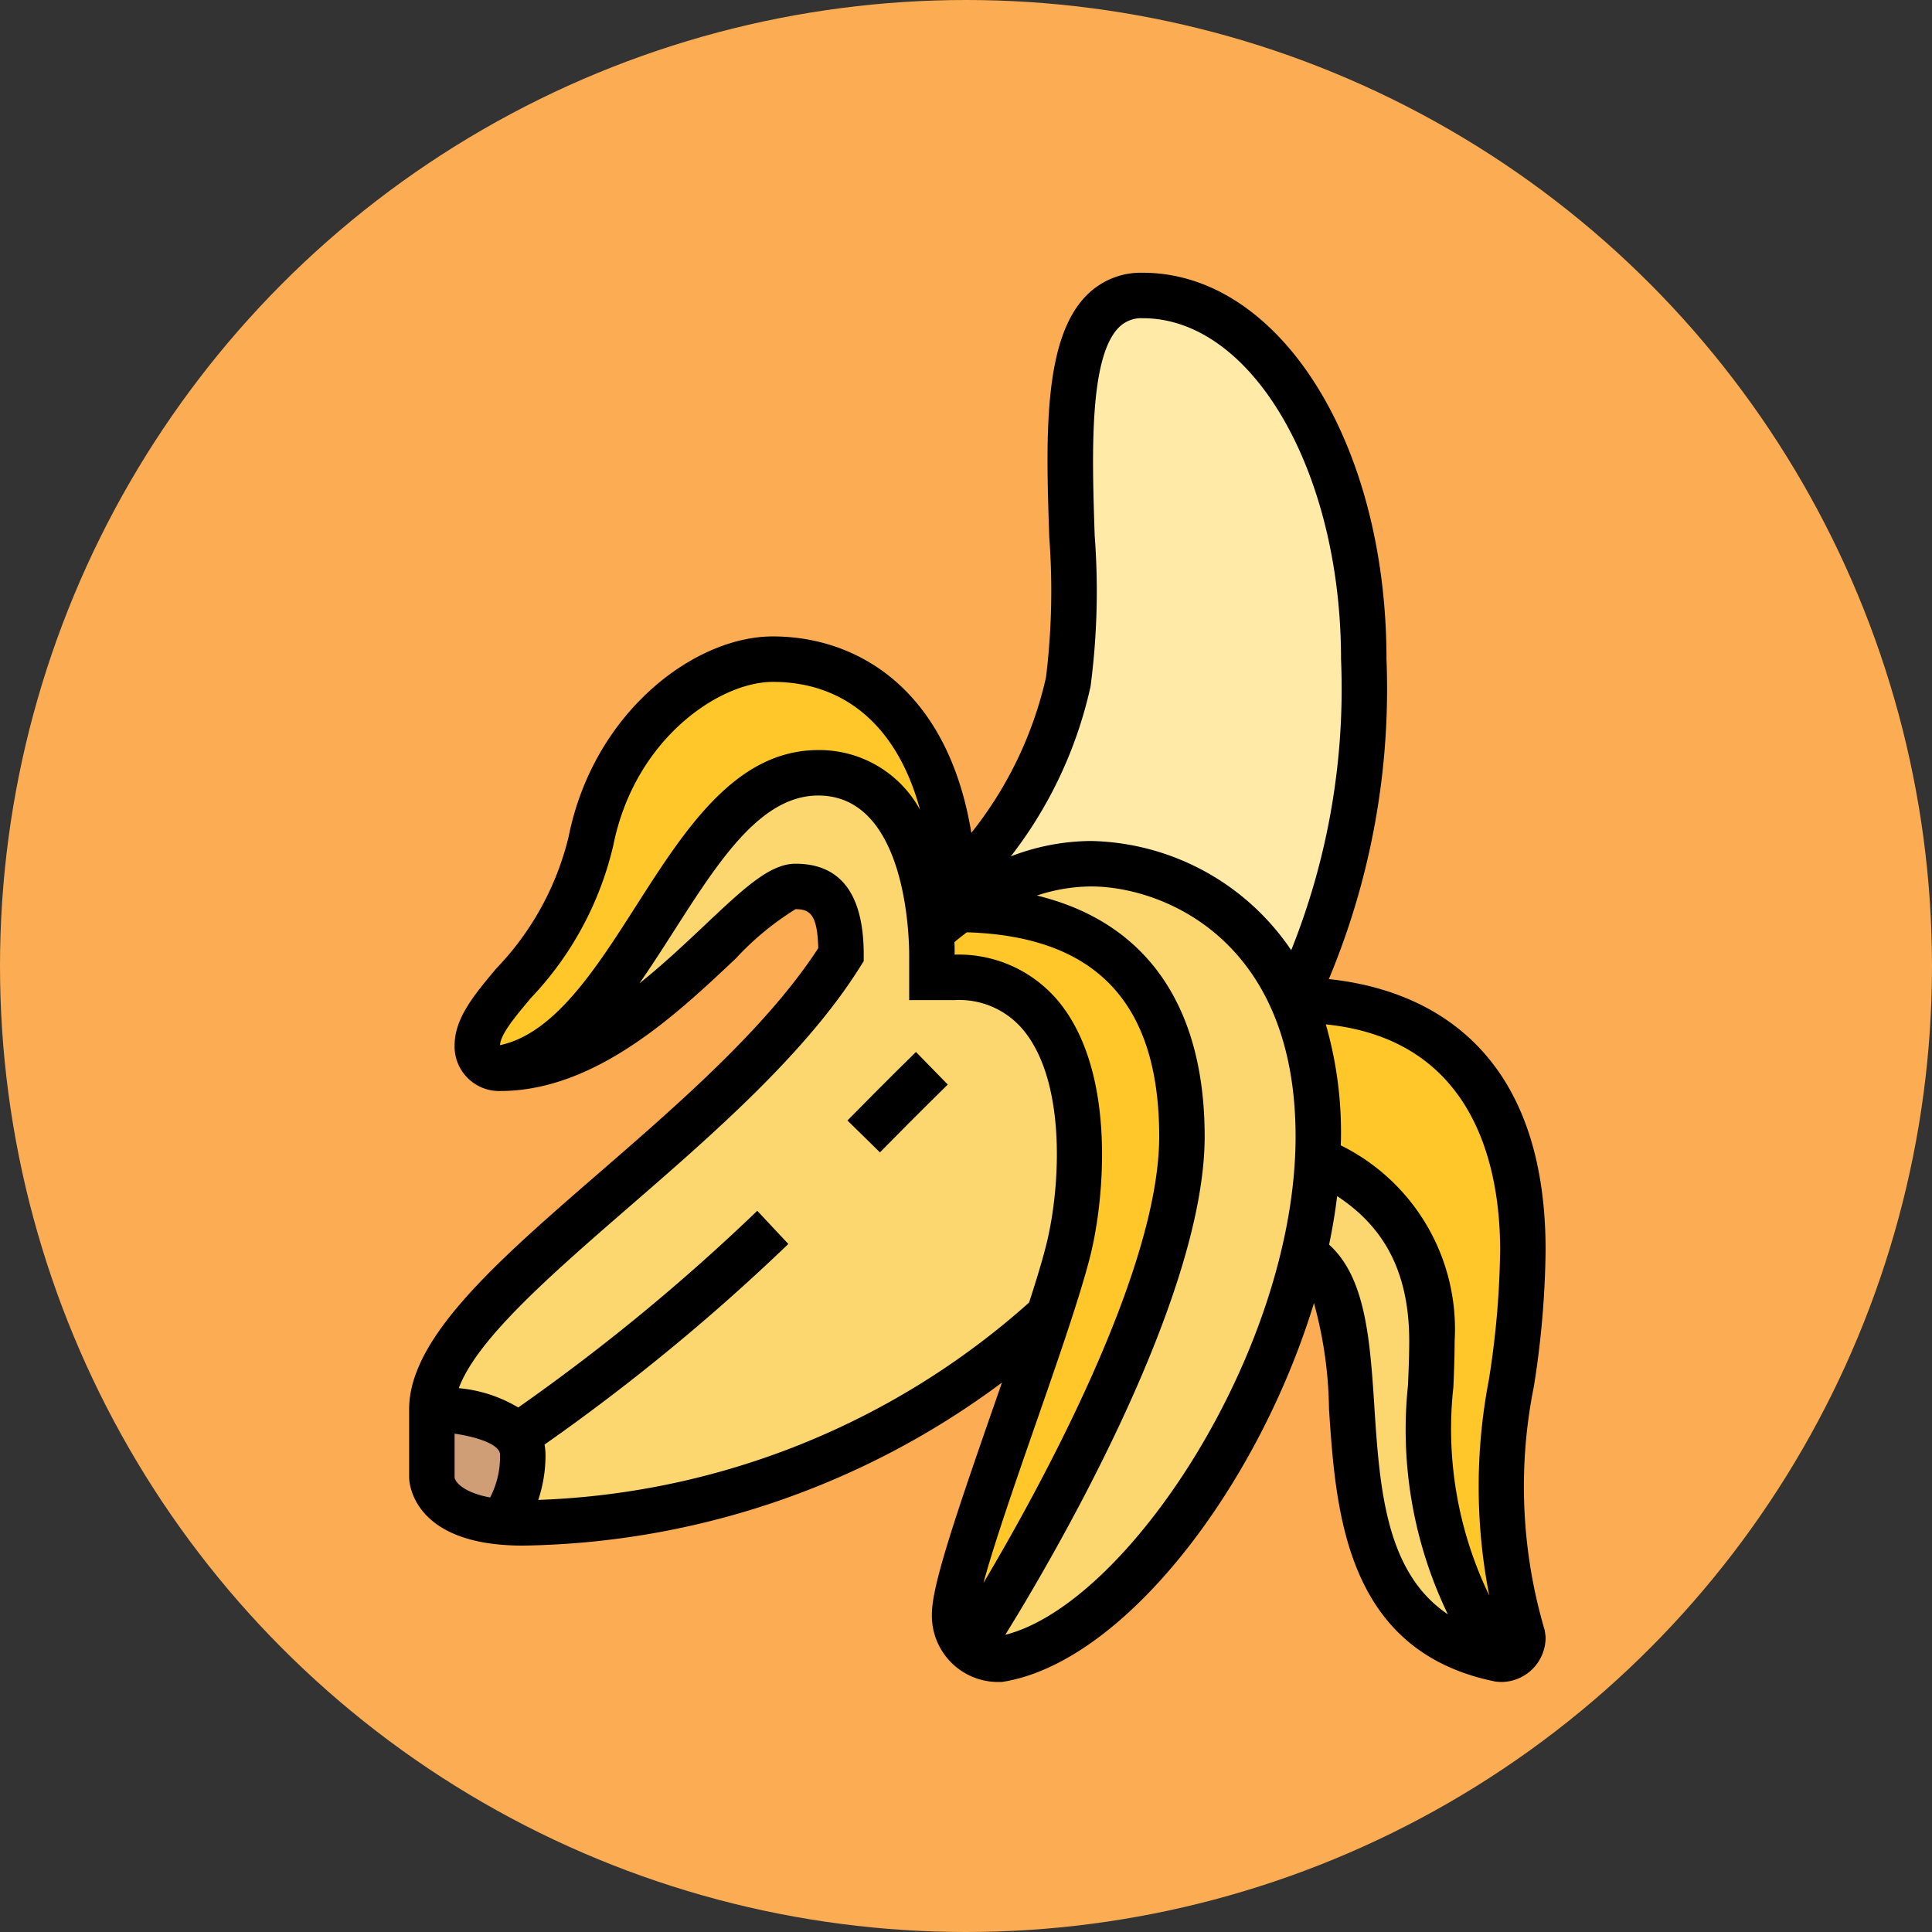 <svg xmlns="http://www.w3.org/2000/svg" width="85" height="85" viewBox="0 0 85 85">
  <rect x="0" y="0" width="85" height="85" fill="#333333" stroke="none"/>
  <g id="Grupo_1108056" data-name="Grupo 1108056" transform="translate(-285.051 -1435)">
    <circle id="Elipse_11495" data-name="Elipse 11495" cx="42.5" cy="42.5" r="42.5" transform="translate(285.051 1435)" fill="#fcad53"/>
    <g id="banana" transform="translate(296.051 1446)">
      <path id="Trazado_897537" data-name="Trazado 897537" d="M12,53a4.492,4.492,0,0,1-.96,2.96C8,55.66,8,54,8,54V51S12,51,12,53Z" fill="#cf9e76"/>
      <path id="Trazado_897538" data-name="Trazado 897538" d="M56,61a.979.979,0,0,1-1,1c-4-6-3-10-3-14a8.161,8.161,0,0,0-5-8h-.02c.01-.34.02-.67.02-1a14.714,14.714,0,0,0-1.12-5.95L46,33c8,0,10,6,10,11C56,50.49,53.86,53.55,56,61Z" fill="#ffc729"/>
      <path id="Trazado_897539" data-name="Trazado 897539" d="M52,48c0,4-1,8,3,14-5-1-6-5-6.38-9-.35-3.8-.14-7.59-2.26-8.82A24.548,24.548,0,0,0,46.98,40H47A8.161,8.161,0,0,1,52,48Z" fill="#fcd770"/>
      <path id="Trazado_897540" data-name="Trazado 897540" d="M49,18a38.151,38.151,0,0,1-.38,6.38A35.6,35.6,0,0,1,46,33l-.12.05A9.78,9.78,0,0,0,37,27a10.266,10.266,0,0,0-5.77,2H31c0-.34-.01-.68-.02-1H31a18.968,18.968,0,0,0,5-9c1-5-1.85-17,3.28-17,2.68,0,5.12,1.75,6.87,4.62A22.118,22.118,0,0,1,49,18Z" fill="#ffeaa7"/>
      <path id="Trazado_897541" data-name="Trazado 897541" d="M46.36,44.18C44.36,52.77,37.99,61.17,33,62a2.206,2.206,0,0,1-1.69-.84L32,61s9-14,9-22c0-7.88-4.85-9.94-9.77-10A10.266,10.266,0,0,1,37,27a9.78,9.78,0,0,1,8.88,6.05A14.714,14.714,0,0,1,47,39c0,.33-.01.66-.02,1A24.548,24.548,0,0,1,46.36,44.18Z" fill="#fcd770"/>
      <path id="Trazado_897542" data-name="Trazado 897542" d="M31.23,29c4.92.06,9.77,2.12,9.77,10,0,8-9,22-9,22l-.69.16A2.025,2.025,0,0,1,31,60c0-1.6,2.55-8.3,4.09-12.97.39-1.18.71-2.23.91-3.03,1-4,1-12-5-12H30V31c0-.31-.01-.65-.04-1H30A10.244,10.244,0,0,1,31.23,29Z" fill="#ffc729"/>
      <path id="Trazado_897543" data-name="Trazado 897543" d="M31,32c6,0,6,8,5,12-.2.8-.52,1.85-.91,3.03L35,47a35.389,35.389,0,0,1-23,9c-.35,0-.67-.02-.96-.04A4.492,4.492,0,0,0,12,53c0-2-4-2-4-2,0-5,13-12,18-20,0-1,0-3-2-3s-7,8-13,8c6-1,8-13,14-13,3.58,0,4.76,4.01,4.96,7,.03.35.04.69.04,1v1Z" fill="#fcd770"/>
      <path id="Trazado_897544" data-name="Trazado 897544" d="M31,29h.23A10.244,10.244,0,0,0,30,30h-.04c-.2-2.99-1.38-7-4.96-7-6,0-8,12-14,13a.979.979,0,0,1-1-1c0-2,4-4,5-9s5-8,8-8c3.83,0,7.66,2.75,7.98,10C30.99,28.32,31,28.66,31,29Z" fill="#ffc729"/>
      <path id="Trazado_897545" data-name="Trazado 897545" d="M26.287,38.3l1.427,1.4c1.763-1.795,2.98-2.98,2.984-2.984l-1.4-1.434s-1.232,1.2-3.016,3.017Z"/>
      <path id="Trazado_897546" data-name="Trazado 897546" d="M56.482,50.008A40.406,40.406,0,0,0,57,44c0-9.443-5.847-11.541-9.537-11.923A33.1,33.1,0,0,0,50,18C50,8.467,45.29,1,39.276,1a3.351,3.351,0,0,0-2.505,1.029c-1.9,1.961-1.75,6.356-1.608,10.607a31.283,31.283,0,0,1-.144,6.168,16.977,16.977,0,0,1-3.284,6.838C30.7,19.347,26.745,17,23,17c-3.472,0-7.893,3.366-8.98,8.8a12.645,12.645,0,0,1-3.186,5.81C9.85,32.784,9,33.8,9,35a1.959,1.959,0,0,0,2,2c4.2,0,7.774-3.377,10.383-5.842A12.591,12.591,0,0,1,24,29c.651,0,.962.256,1,1.714-2.253,3.477-6.159,6.865-9.613,9.862C10.885,44.479,7,47.85,7,51v3c0,.123.057,3,5,3a36.1,36.1,0,0,0,21.081-7.172c-.137.4-.275.794-.413,1.19C31.008,55.791,30,58.776,30,60a2.916,2.916,0,0,0,3,3h.083l.082-.014C38.473,62.1,44.346,54.4,46.809,46.329a18.307,18.307,0,0,1,.661,4.655c.3,4.5.709,10.672,7.334,12L55,63a1.959,1.959,0,0,0,2-2l-.039-.276a22.3,22.3,0,0,1-.479-10.716ZM55,44a38.839,38.839,0,0,1-.5,5.729,24.849,24.849,0,0,0,.021,9.465,16.805,16.805,0,0,1-1.578-9.171c.028-.68.055-1.352.055-2.023a9.016,9.016,0,0,0-5.009-8.609c0-.13.009-.262.009-.391a17.162,17.162,0,0,0-.668-4.932C53.963,34.744,55,40.489,55,44ZM36.98,19.2a32.21,32.21,0,0,0,.182-6.627c-.116-3.475-.261-7.8,1.046-9.15A1.39,1.39,0,0,1,39.276,3C44.086,3,48,9.729,48,18a30.927,30.927,0,0,1-2.192,12.805A10.888,10.888,0,0,0,37,26a9.935,9.935,0,0,0-3.528.676A18.776,18.776,0,0,0,36.98,19.2ZM12.365,32.9a14.522,14.522,0,0,0,3.616-6.7C16.919,21.5,20.661,19,23,19c3.237,0,5.511,2.039,6.479,5.628A5.048,5.048,0,0,0,25,22c-3.632,0-5.858,3.482-8.012,6.851C15.221,31.615,13.4,34.471,11,34.983c.016-.478.671-1.258,1.365-2.083ZM9,54V52.076c1,.143,2,.477,2,.924a3.924,3.924,0,0,1-.436,1.883C9.43,54.672,9.035,54.231,9,54Zm3.681.99A6.174,6.174,0,0,0,13,53a2.545,2.545,0,0,0-.042-.445A90.732,90.732,0,0,0,23.684,43.73l-1.367-1.46A88.666,88.666,0,0,1,11.8,50.923a6.182,6.182,0,0,0-2.615-.85c.8-2.162,4.068-5,7.507-7.986,3.642-3.16,7.769-6.741,10.154-10.557L27,31.287V31c0-2.654-1.009-4-3-4-1.13,0-2.268,1.076-3.991,2.7-.856.809-1.827,1.725-2.879,2.566.53-.759,1.039-1.554,1.543-2.342C20.623,26.879,22.463,24,25,24c3.888,0,4,6.284,4,7v2h2a3.67,3.67,0,0,1,3.1,1.414c1.816,2.326,1.553,6.862.933,9.344-.17.681-.438,1.563-.757,2.548A34.222,34.222,0,0,1,12.681,54.99Zm21.876-3.315c.971-2.79,1.974-5.675,2.414-7.433.616-2.463,1.137-7.943-1.3-11.06A5.706,5.706,0,0,0,31,31c0-.182,0-.366-.009-.55.134-.115.328-.268.547-.433C37.224,30.192,40,33.129,40,39c0,5.957-5.358,15.643-7.732,19.643.465-1.722,1.451-4.559,2.289-6.968Zm-1.328,9.249C34.987,58.091,42,46.328,42,39c0-5.775-2.591-9.437-7.381-10.6A7.724,7.724,0,0,1,37,28c3.113,0,9,2.3,9,11,0,9.342-7.362,20.552-12.771,21.924ZM49.465,50.852c-.192-2.9-.381-5.65-1.991-7.093q.225-1.074.355-2.135C49.544,42.76,51,44.538,51,48c0,.644-.027,1.288-.054,1.941A18.7,18.7,0,0,0,52.7,60.024c-2.747-1.85-3-5.56-3.237-9.172Z"/>
    </g>
  </g>
</svg>

